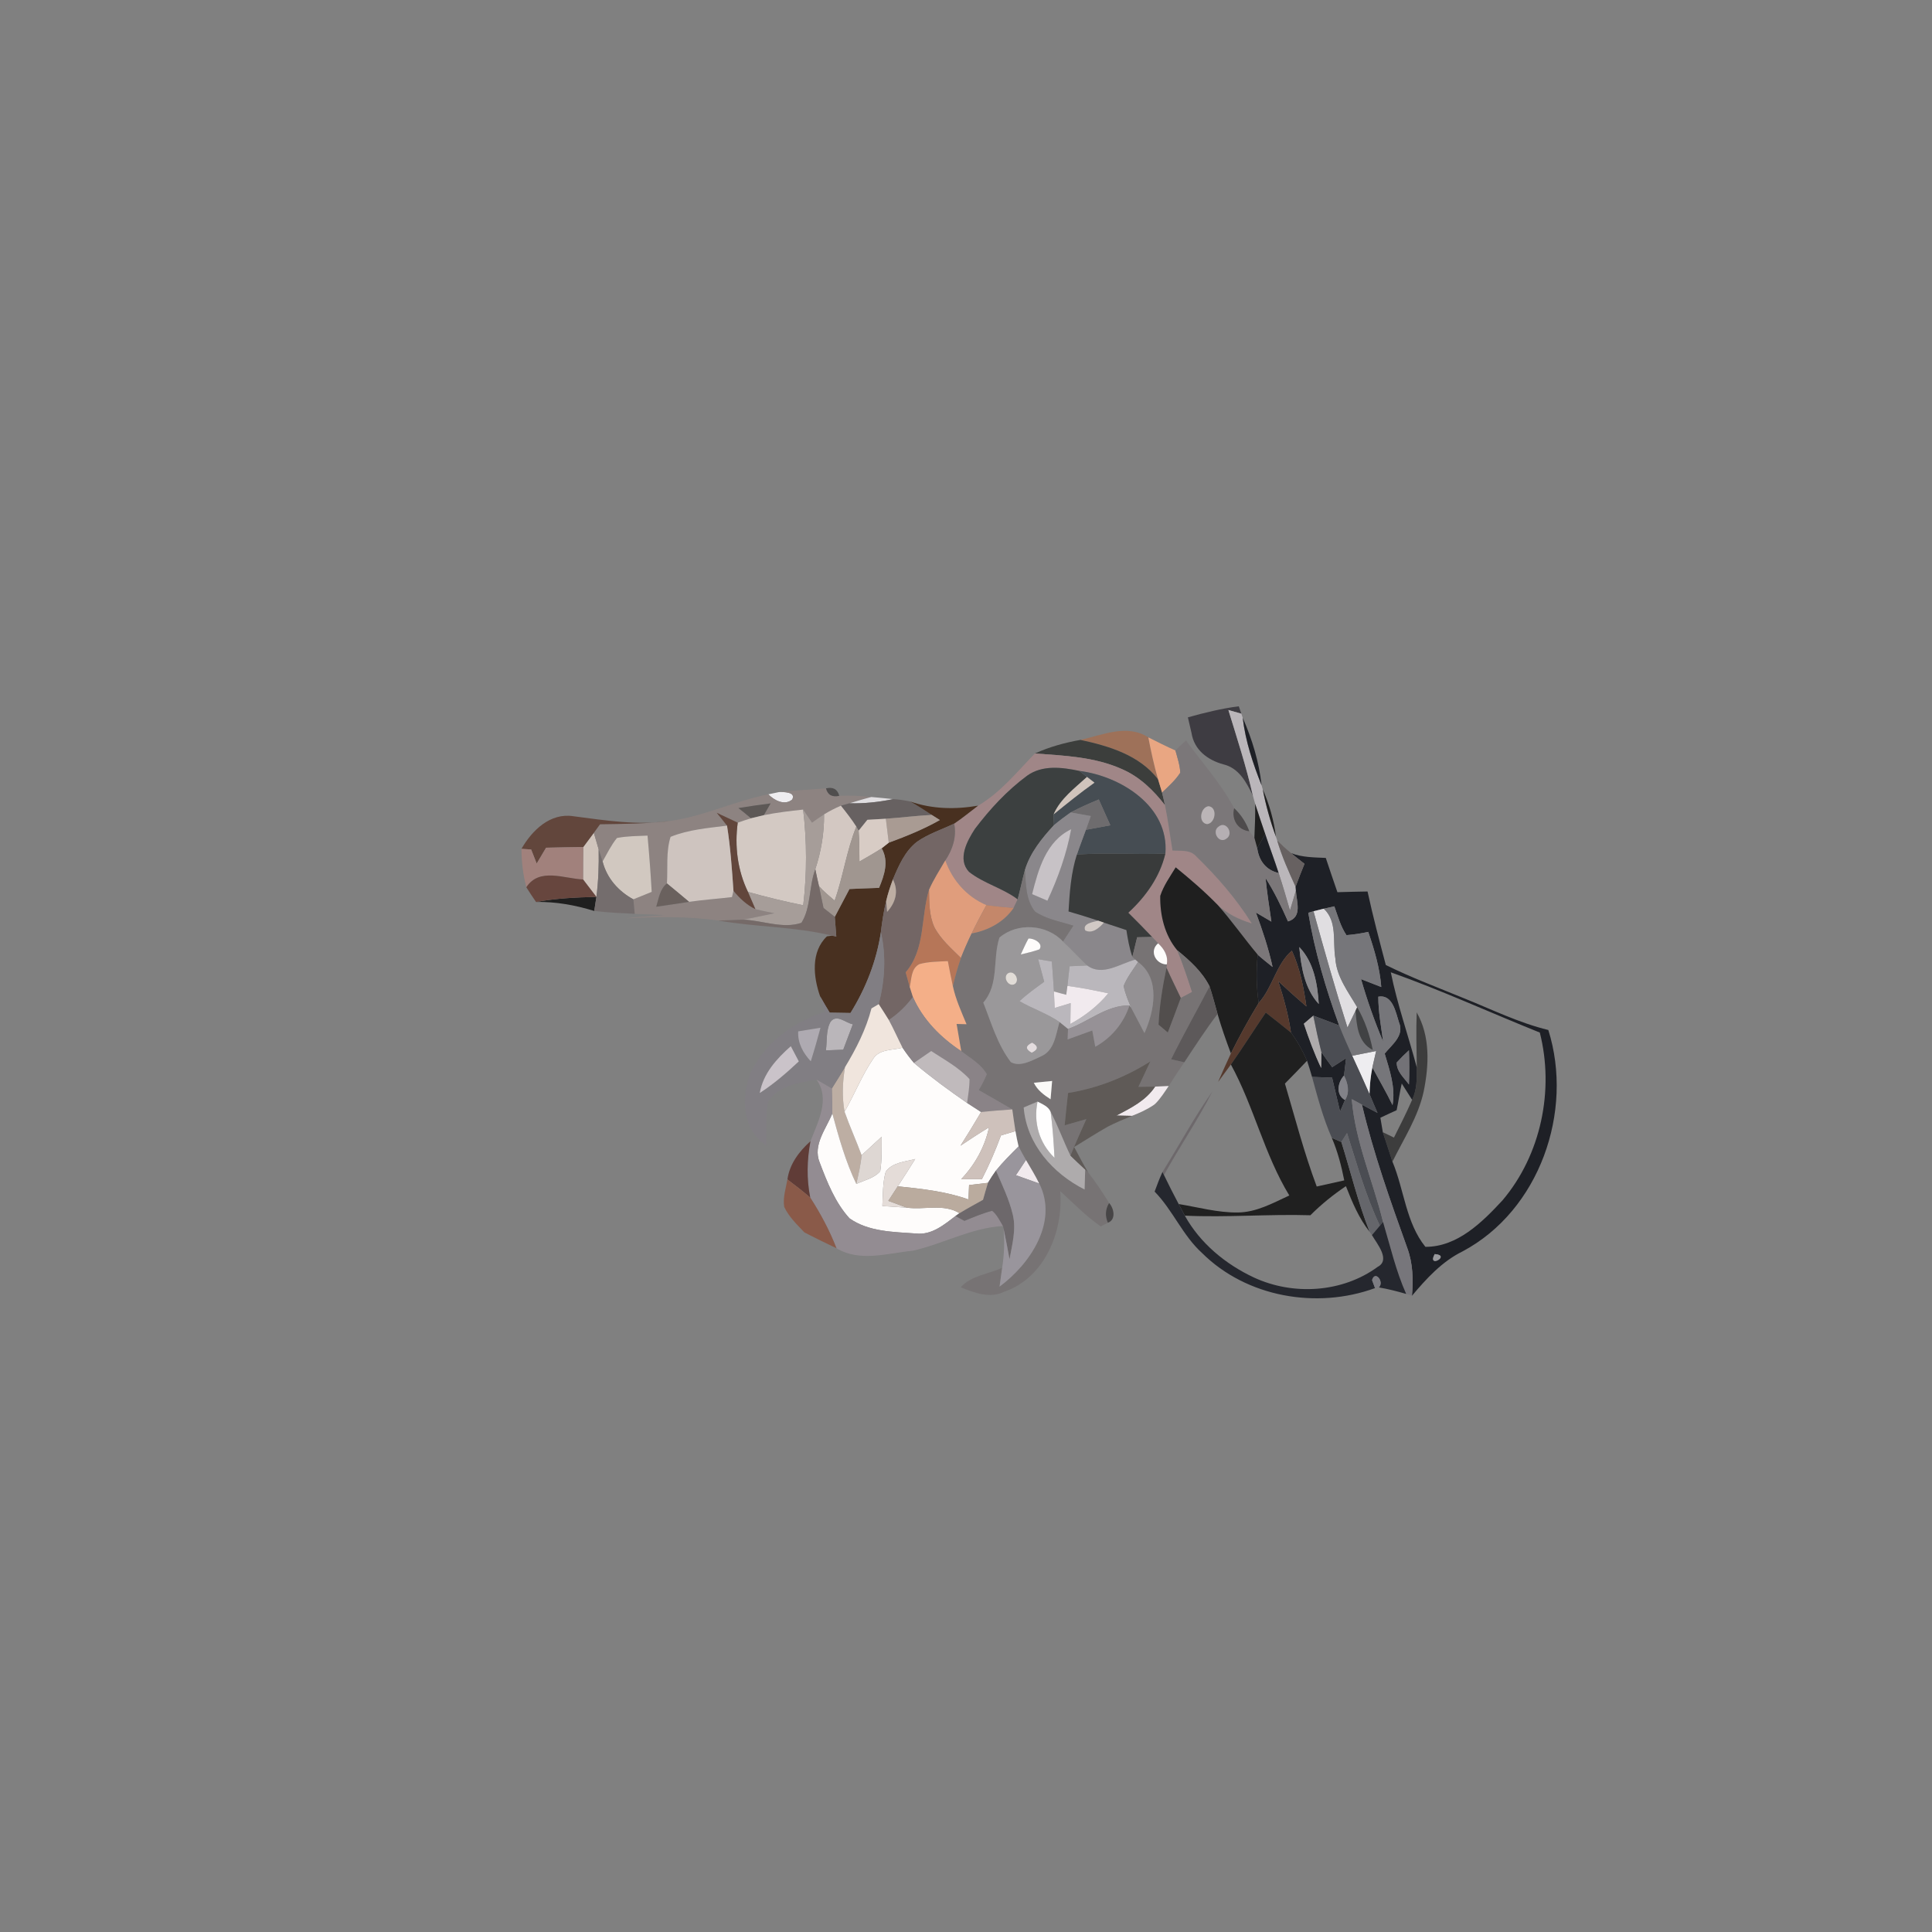 <?xml version="1.0" encoding="UTF-8" ?>
<!DOCTYPE svg PUBLIC "-//W3C//DTD SVG 1.1//EN" "http://www.w3.org/Graphics/SVG/1.1/DTD/svg11.dtd">
<svg width="384pt" height="384pt" viewBox="0 0 384 384" version="1.1" xmlns="http://www.w3.org/2000/svg">
<rect x="0" y="0" width="384" height="384" fill="#808080" stroke="none"/>
<g id="#3e3c42ff">
<path fill="#3e3c42" opacity="1.00" d=" M 236.10 142.58 C 239.42 141.65 242.79 140.82 246.22 140.38 C 246.35 140.75 246.60 141.49 246.73 141.85 C 245.87 141.61 245.01 141.36 244.15 141.12 C 245.88 146.76 247.71 152.38 249.02 158.14 C 247.75 155.51 246.25 152.65 243.15 151.92 C 240.02 151.06 237.35 149.06 236.82 145.67 C 236.64 144.89 236.28 143.35 236.10 142.58 Z" />
</g>
<g id="#bab6baff">
<path fill="#bab6ba" opacity="1.00" d=" M 244.15 141.12 C 245.01 141.36 245.87 141.61 246.73 141.85 L 247.00 142.66 C 247.54 147.31 249.03 151.76 250.75 156.09 L 250.98 156.89 C 251.60 160.09 252.48 163.24 253.60 166.30 L 253.85 167.06 C 254.79 170.22 256.13 173.24 257.51 176.24 L 257.57 177.01 C 257.20 178.33 256.78 179.63 256.39 180.95 C 255.67 178.46 254.95 175.97 254.14 173.52 C 253.30 170.91 252.32 168.36 251.47 165.76 C 250.80 163.76 250.10 161.77 249.47 159.76 C 249.36 159.36 249.13 158.54 249.02 158.14 C 247.71 152.38 245.88 146.76 244.15 141.12 Z" />
<path fill="#bab6ba" opacity="1.00" d=" M 165.08 203.08 C 166.32 201.47 168.06 203.32 169.51 203.58 C 168.87 205.26 168.24 206.95 167.60 208.64 C 166.45 208.68 165.30 208.73 164.15 208.77 C 164.43 206.89 164.12 204.78 165.08 203.08 Z" />
</g>
<g id="#1e2026ff">
<path fill="#1e2026" opacity="1.00" d=" M 247.00 142.66 C 248.87 146.94 250.25 151.44 250.75 156.09 C 249.03 151.76 247.54 147.31 247.00 142.66 Z" />
<path fill="#1e2026" opacity="1.00" d=" M 251.47 165.76 C 252.32 168.36 253.30 170.91 254.14 173.52 C 251.60 172.94 250.21 171.05 249.88 168.55 C 250.28 167.85 251.08 166.45 251.47 165.76 Z" />
<path fill="#1e2026" opacity="1.00" d=" M 256.62 169.57 C 258.82 170.42 261.19 170.41 263.51 170.52 C 264.27 172.79 265.03 175.06 265.82 177.33 C 267.81 177.27 269.81 177.22 271.81 177.19 C 272.87 182.10 274.16 186.95 275.44 191.80 C 280.47 194.29 285.74 196.26 290.92 198.39 C 296.48 200.62 301.89 203.30 307.74 204.72 C 312.85 220.92 305.97 240.59 290.72 248.71 C 286.61 250.73 283.54 254.10 280.64 257.54 C 280.92 254.36 280.83 251.11 279.72 248.09 C 276.35 238.70 272.99 229.28 270.70 219.56 C 271.72 220.11 272.75 220.65 273.79 221.20 C 273.25 219.95 272.71 218.71 272.20 217.46 C 272.25 215.68 272.41 213.90 272.77 212.16 C 274.10 214.66 275.55 217.10 276.78 219.65 C 277.40 216.13 276.20 212.73 275.22 209.41 C 276.67 207.61 279.17 205.83 278.06 203.21 C 277.41 201.18 276.79 197.58 273.95 198.10 C 273.95 201.10 274.51 204.06 274.91 207.02 C 273.19 202.98 271.74 198.83 270.52 194.61 C 271.85 195.14 273.19 195.66 274.54 196.18 C 274.25 192.41 273.17 188.78 271.95 185.22 C 270.52 185.54 269.07 185.75 267.62 185.87 C 266.45 184.14 265.91 182.08 265.21 180.14 C 264.51 180.29 263.81 180.45 263.12 180.61 C 262.61 180.73 261.58 180.99 261.07 181.12 L 260.03 181.42 C 261.30 189.07 263.53 196.55 266.17 203.82 C 264.46 203.16 262.74 202.50 261.03 201.87 C 260.56 202.27 259.62 203.07 259.15 203.47 C 260.15 206.46 261.23 209.42 262.59 212.27 C 262.60 211.48 262.63 209.91 262.64 209.12 C 263.33 210.13 264.05 211.12 264.78 212.11 C 265.70 211.51 266.62 210.92 267.55 210.32 C 267.41 211.47 267.27 212.62 267.13 213.78 C 265.87 215.13 265.45 217.59 267.33 218.64 C 267.09 219.21 266.60 220.37 266.35 220.94 C 265.81 218.69 265.28 216.44 264.76 214.19 C 263.43 214.13 262.10 214.09 260.78 214.05 C 260.47 212.96 260.14 211.89 259.79 210.83 C 258.92 208.86 257.87 206.96 256.59 205.23 C 256.09 201.74 255.15 198.35 254.06 195.01 C 255.89 196.72 257.75 198.40 259.66 200.04 C 259.12 196.26 258.38 192.46 256.77 188.96 C 253.65 191.62 252.96 196.27 250.17 199.35 C 249.72 196.17 249.64 192.95 249.99 189.76 C 250.94 190.61 251.94 191.40 252.94 192.20 C 252.13 188.50 250.93 184.91 249.62 181.37 C 250.64 181.97 251.67 182.58 252.70 183.18 C 252.28 180.30 251.83 177.42 251.54 174.52 C 253.28 177.26 254.69 180.18 256.00 183.14 C 258.91 182.28 257.69 179.24 257.57 177.01 L 257.51 176.24 C 258.06 174.70 258.67 173.20 259.28 171.69 C 258.38 170.99 257.49 170.29 256.62 169.57 M 258.24 188.23 C 258.62 192.22 259.29 196.49 262.12 199.56 C 261.86 195.54 261.14 191.25 258.24 188.23 M 276.43 193.25 C 277.73 199.66 279.92 205.85 281.60 212.17 C 281.63 214.34 281.64 216.59 280.67 218.60 C 280.16 217.79 279.12 216.17 278.61 215.36 C 278.19 217.11 277.97 218.90 277.59 220.66 C 276.50 221.14 275.44 221.66 274.36 222.16 C 274.52 223.12 274.69 224.08 274.85 225.04 C 275.48 226.99 276.12 228.94 276.76 230.89 C 279.09 236.45 279.43 243.03 283.31 247.82 C 289.66 247.84 294.59 242.94 298.62 238.59 C 306.30 229.53 308.95 216.68 306.05 205.23 C 296.17 201.26 286.47 196.81 276.43 193.25 M 277.61 211.18 C 277.58 212.99 279.06 214.20 280.04 215.55 C 280.13 213.28 280.12 211.02 280.04 208.75 C 279.19 209.52 278.38 210.33 277.61 211.18 M 285.16 249.26 C 283.57 252.22 288.51 249.49 285.16 249.26 Z" />
</g>
<g id="#9e7159ff">
<path fill="#9e7159" opacity="1.00" d=" M 214.75 147.06 C 219.14 146.09 224.00 143.83 228.24 146.56 C 228.78 149.37 229.38 152.16 230.18 154.91 C 226.47 150.08 220.44 148.29 214.75 147.06 Z" />
</g>
<g id="#3c3e3cff">
<path fill="#3c3e3c" opacity="1.00" d=" M 205.70 149.76 C 208.57 148.45 211.64 147.61 214.75 147.06 C 220.44 148.29 226.47 150.08 230.18 154.91 C 230.38 155.56 230.77 156.88 230.97 157.53 C 231.18 158.36 231.36 159.18 231.54 160.02 C 229.27 157.08 226.51 154.40 223.07 152.90 C 217.62 150.43 211.56 150.19 205.70 149.76 Z" />
</g>
<g id="#e9a682ff">
<path fill="#e9a682" opacity="1.00" d=" M 228.24 146.56 C 230.03 147.45 231.80 148.36 233.63 149.17 C 234.02 150.62 234.52 152.06 234.59 153.58 C 233.62 155.09 232.25 156.29 230.97 157.53 C 230.77 156.88 230.38 155.56 230.18 154.91 C 229.38 152.16 228.78 149.37 228.24 146.56 Z" />
</g>
<g id="#7b7779ff">
<path fill="#7b7779" opacity="1.00" d=" M 234.29 148.47 C 234.65 148.14 235.37 147.49 235.73 147.17 C 238.95 151.63 242.70 155.74 245.30 160.63 C 244.71 162.82 245.98 164.97 248.31 165.22 C 248.56 165.54 249.06 166.18 249.32 166.50 C 249.46 167.02 249.74 168.04 249.88 168.55 C 250.21 171.05 251.60 172.94 254.14 173.52 C 254.95 175.97 255.67 178.46 256.39 180.95 C 256.78 179.63 257.20 178.33 257.57 177.01 C 257.69 179.24 258.91 182.28 256.00 183.14 C 254.69 180.18 253.28 177.26 251.54 174.52 C 251.83 177.42 252.28 180.30 252.70 183.18 C 251.67 182.58 250.64 181.97 249.62 181.37 C 250.93 184.91 252.13 188.50 252.94 192.20 C 251.94 191.40 250.94 190.61 249.99 189.76 C 247.28 186.53 244.86 183.06 242.06 179.90 C 243.97 181.64 246.32 182.78 248.78 183.53 C 245.71 178.61 241.86 174.21 237.72 170.18 C 236.53 168.84 234.62 169.16 233.04 169.06 C 232.53 166.05 232.15 163.01 231.54 160.02 C 231.36 159.18 231.18 158.36 230.97 157.53 C 232.25 156.29 233.62 155.09 234.59 153.58 C 234.52 152.06 234.02 150.62 233.63 149.17 L 234.29 148.47 M 240.23 160.24 C 238.57 160.42 238.08 163.56 239.92 163.80 C 241.57 163.63 242.06 160.49 240.23 160.24 M 242.22 164.29 C 240.74 165.26 242.31 167.86 243.80 166.66 C 245.26 165.68 243.70 163.07 242.22 164.29 Z" />
</g>
<g id="#a08687ff">
<path fill="#a08687" opacity="1.00" d=" M 194.41 160.13 C 198.88 157.51 202.13 153.42 205.70 149.76 C 211.56 150.19 217.62 150.43 223.07 152.90 C 226.51 154.40 229.27 157.08 231.54 160.02 C 232.15 163.01 232.53 166.05 233.04 169.06 C 234.62 169.16 236.53 168.84 237.72 170.18 C 241.86 174.21 245.71 178.61 248.78 183.53 C 246.32 182.78 243.97 181.64 242.06 179.90 C 239.44 177.21 236.59 174.76 233.68 172.39 C 232.57 174.22 231.28 176.00 230.61 178.06 C 230.54 181.90 231.48 185.85 233.97 188.86 C 235.12 191.57 236.02 194.38 236.93 197.17 C 236.37 197.47 235.25 198.06 234.69 198.35 C 233.74 196.35 232.75 194.37 231.85 192.35 L 231.90 191.69 C 232.25 190.06 231.35 188.54 230.18 187.50 C 229.88 187.18 229.28 186.55 228.99 186.23 C 227.44 184.59 225.86 183.00 224.26 181.41 C 227.72 178.23 230.54 174.29 231.63 169.65 C 232.40 160.26 222.77 154.26 214.52 153.22 C 211.12 152.50 207.20 152.00 204.18 154.15 C 200.19 157.09 196.76 160.80 193.77 164.75 C 192.22 167.13 190.23 170.80 192.61 173.30 C 195.53 175.60 199.29 176.51 202.27 178.75 C 202.07 179.18 201.66 180.03 201.46 180.46 C 199.65 180.33 197.84 180.15 196.05 179.89 C 192.15 178.23 189.30 174.97 187.89 171.01 C 189.35 168.85 190.17 166.31 189.65 163.70 C 191.30 162.60 192.82 161.32 194.41 160.13 Z" />
</g>
<g id="#3c4040ff">
<path fill="#3c4040" opacity="1.00" d=" M 204.18 154.15 C 207.20 152.00 211.12 152.50 214.52 153.22 C 214.90 153.52 215.67 154.12 216.05 154.42 C 213.61 156.67 210.79 158.72 209.42 161.85 C 209.43 162.39 209.46 163.47 209.48 164.01 C 207.08 166.61 204.75 169.48 203.71 172.93 C 203.19 174.86 202.79 176.82 202.27 178.75 C 199.29 176.51 195.53 175.60 192.61 173.30 C 190.23 170.80 192.22 167.13 193.77 164.75 C 196.76 160.80 200.19 157.09 204.18 154.15 Z" />
</g>
<g id="#464d53ff">
<path fill="#464d53" opacity="1.00" d=" M 214.52 153.22 C 222.77 154.26 232.40 160.26 231.63 169.65 C 225.77 169.91 219.90 169.43 214.04 169.85 C 214.60 168.19 215.24 166.57 215.83 164.93 C 217.45 164.63 219.07 164.33 220.69 164.03 C 219.92 162.32 219.16 160.61 218.39 158.90 C 216.50 159.70 214.61 160.51 212.80 161.48 C 211.66 162.28 210.55 163.12 209.48 164.01 C 209.46 163.47 209.43 162.39 209.42 161.85 C 212.07 159.70 214.73 157.54 217.53 155.56 C 217.16 155.28 216.42 154.71 216.05 154.42 C 215.67 154.12 214.90 153.52 214.52 153.22 Z" />
</g>
<g id="#d0c4bcff">
<path fill="#d0c4bc" opacity="1.00" d=" M 216.05 154.42 C 216.42 154.71 217.16 155.28 217.53 155.56 C 214.73 157.54 212.07 159.70 209.42 161.85 C 210.79 158.72 213.61 156.67 216.05 154.42 Z" />
<path fill="#d0c4bc" opacity="1.00" d=" M 115.93 168.35 C 116.63 167.41 117.33 166.47 118.03 165.53 C 118.35 166.62 118.67 167.72 118.99 168.82 C 119.05 171.97 118.94 175.14 118.54 178.27 C 117.65 177.11 116.77 175.95 115.89 174.80 C 115.89 172.65 115.90 170.50 115.93 168.35 Z" />
</g>
<g id="#eeedf0ff">
<path fill="#eeedf0" opacity="1.00" d=" M 152.71 157.88 C 153.24 157.76 154.31 157.54 154.84 157.43 C 155.72 157.40 158.26 157.38 157.46 158.91 C 155.96 160.19 153.86 159.07 152.71 157.88 Z" />
<path fill="#eeedf0" opacity="1.00" d=" M 268.76 209.84 C 270.34 209.51 271.93 209.20 273.52 208.89 C 273.26 209.97 273.01 211.06 272.77 212.16 C 272.41 213.90 272.25 215.68 272.20 217.46 C 271.09 214.90 269.92 212.37 268.76 209.84 Z" />
</g>
<g id="#8d8381ff">
<path fill="#8d8381" opacity="1.00" d=" M 154.84 157.43 C 157.94 157.09 161.06 156.93 164.17 156.69 C 164.50 157.99 165.38 158.49 166.81 158.18 C 168.94 158.07 171.07 158.18 173.19 158.41 C 171.73 158.78 170.29 159.23 168.84 159.66 C 168.42 159.78 167.56 160.02 167.13 160.14 C 165.98 160.63 164.86 161.21 163.79 161.86 C 162.97 162.39 162.18 162.95 161.39 163.51 C 160.80 162.64 160.22 161.78 159.63 160.91 C 157.02 161.19 154.40 161.49 151.82 162.02 C 152.16 161.44 152.83 160.27 153.17 159.68 C 151.02 159.94 148.89 160.27 146.76 160.61 C 147.61 161.26 148.44 161.94 149.26 162.64 C 148.38 162.91 147.50 163.20 146.63 163.51 C 145.25 162.83 143.82 162.22 142.45 161.54 C 143.14 162.39 143.83 163.23 144.50 164.10 C 140.72 164.58 136.84 164.88 133.28 166.33 C 132.34 169.32 132.75 172.51 132.56 175.59 C 131.13 176.72 130.94 178.60 130.43 180.22 C 132.61 179.92 134.78 179.58 136.96 179.25 C 139.79 178.83 142.65 178.65 145.49 178.30 C 145.56 177.99 145.71 177.36 145.78 177.05 C 146.99 178.52 148.40 179.87 150.14 180.70 C 151.39 181.01 152.66 181.26 153.93 181.52 C 151.85 181.94 149.78 182.41 147.69 182.79 C 146.05 182.86 144.40 182.93 142.75 182.96 C 136.66 182.10 130.52 182.21 124.41 182.54 C 126.98 182.11 129.59 182.15 132.17 181.88 C 130.16 181.79 128.16 181.71 126.15 181.63 C 126.06 180.67 125.97 179.71 125.88 178.75 C 127.09 178.25 128.31 177.76 129.53 177.27 C 129.32 173.53 129.04 169.80 128.70 166.08 C 126.67 166.18 124.62 166.16 122.62 166.56 C 121.47 167.98 120.67 169.64 119.77 171.22 C 119.57 170.62 119.18 169.42 118.99 168.82 C 118.67 167.72 118.35 166.62 118.03 165.53 C 118.33 165.10 118.95 164.26 119.26 163.83 C 123.93 163.76 128.61 163.74 133.25 163.16 C 139.95 162.23 146.10 159.18 152.71 157.88 C 153.86 159.07 155.96 160.19 157.46 158.91 C 158.26 157.38 155.72 157.40 154.84 157.43 Z" />
</g>
<g id="#3b3838af">
<path fill="#3b3838" opacity="0.69" d=" M 164.17 156.69 C 165.58 156.37 166.46 156.86 166.81 158.18 C 165.38 158.49 164.50 157.99 164.17 156.69 Z" />
</g>
<g id="#000000c2">
<path fill="#000000" opacity="0.76" d=" M 250.98 156.89 C 252.30 159.88 253.19 163.05 253.60 166.30 C 252.48 163.24 251.60 160.09 250.98 156.89 Z" />
<path fill="#000000" opacity="0.76" d=" M 249.47 159.76 C 250.10 161.77 250.80 163.76 251.47 165.76 C 251.08 166.45 250.28 167.85 249.88 168.55 C 249.74 168.04 249.46 167.02 249.32 166.50 C 249.42 164.26 249.52 162.01 249.47 159.76 Z" />
<path fill="#000000" opacity="0.76" d=" M 230.61 178.06 C 231.28 176.00 232.57 174.22 233.68 172.39 C 236.59 174.76 239.44 177.21 242.06 179.90 C 244.86 183.06 247.28 186.53 249.99 189.76 C 249.64 192.95 249.72 196.17 250.17 199.35 C 248.19 202.61 246.35 205.96 244.65 209.38 C 243.68 206.79 242.76 204.18 242.00 201.53 C 241.48 199.69 241.01 197.85 240.41 196.04 C 238.93 193.11 236.47 190.91 233.97 188.86 C 231.48 185.85 230.54 181.90 230.61 178.06 Z" />
<path fill="#000000" opacity="0.76" d=" M 106.54 179.27 C 110.50 178.56 114.52 178.34 118.54 178.27 C 118.41 179.20 118.26 180.12 118.11 181.06 C 114.35 179.90 110.48 179.20 106.54 179.27 Z" />
</g>
<g id="#e0dee1ff">
<path fill="#e0dee1" opacity="1.00" d=" M 173.19 158.41 C 174.64 158.53 176.08 158.68 177.52 158.83 C 174.67 159.43 171.76 159.73 168.84 159.66 C 170.29 159.23 171.73 158.78 173.19 158.41 Z" />
<path fill="#e0dee1" opacity="1.00" d=" M 261.07 181.12 C 261.58 180.99 262.61 180.73 263.12 180.61 C 265.86 183.18 264.85 187.15 265.41 190.47 C 265.64 194.16 267.97 197.12 269.75 200.19 L 269.42 200.91 C 268.89 202.02 268.35 203.12 267.82 204.23 C 265.39 196.58 263.20 188.85 261.07 181.12 Z" />
</g>
<g id="#676161ff">
<path fill="#676161" opacity="1.00" d=" M 168.84 159.66 C 171.76 159.73 174.67 159.43 177.52 158.83 C 178.66 158.90 179.79 159.06 180.91 159.30 C 182.38 160.12 183.78 161.05 185.19 161.97 C 182.14 162.13 179.11 162.51 176.07 162.73 C 174.84 162.80 173.62 162.87 172.40 162.94 C 171.97 163.48 171.09 164.56 170.66 165.10 L 170.20 164.30 C 169.27 162.84 168.20 161.48 167.13 160.14 C 167.56 160.02 168.42 159.78 168.84 159.66 Z" />
<path fill="#676161" opacity="1.00" d=" M 253.85 167.06 C 254.73 167.94 255.65 168.78 256.62 169.57 C 257.49 170.29 258.38 170.99 259.28 171.69 C 258.67 173.20 258.06 174.70 257.51 176.24 C 256.13 173.24 254.79 170.22 253.85 167.06 Z" />
</g>
<g id="#483020ff">
<path fill="#483020" opacity="1.00" d=" M 180.91 159.30 C 185.29 160.83 189.87 160.91 194.41 160.13 C 192.82 161.32 191.30 162.60 189.65 163.70 C 187.19 164.88 184.54 165.72 182.29 167.29 C 179.87 169.15 178.62 172.06 177.47 174.80 C 176.94 176.20 176.47 177.63 176.13 179.10 C 175.64 181.13 175.33 183.20 175.08 185.28 C 174.22 191.00 172.09 196.43 169.04 201.34 C 167.66 201.31 166.28 201.29 164.91 201.27 C 164.26 200.19 163.61 199.12 163.00 198.02 C 161.65 194.17 161.12 189.19 164.36 186.11 L 165.37 185.97 L 166.22 186.13 C 166.12 184.83 166.02 183.53 165.92 182.23 C 166.89 180.39 167.87 178.54 168.84 176.70 C 170.80 176.60 172.76 176.54 174.72 176.47 C 175.77 173.94 176.71 171.20 175.24 168.61 C 175.60 168.33 176.30 167.77 176.65 167.49 C 180.13 166.21 183.57 164.82 186.80 162.99 C 186.40 162.73 185.59 162.22 185.19 161.97 C 183.78 161.05 182.38 160.12 180.91 159.30 Z" />
</g>
<g id="#6e6c6eff">
<path fill="#6e6c6e" opacity="1.00" d=" M 212.80 161.48 C 214.61 160.51 216.50 159.70 218.39 158.90 C 219.16 160.61 219.92 162.32 220.69 164.03 C 219.07 164.33 217.45 164.63 215.83 164.93 C 216.16 164.02 216.48 163.11 216.80 162.20 C 215.46 161.96 214.13 161.72 212.80 161.48 Z" />
</g>
<g id="#5d5856ff">
<path fill="#5d5856" opacity="1.00" d=" M 146.76 160.61 C 148.89 160.27 151.02 159.94 153.17 159.68 C 152.83 160.27 152.16 161.44 151.82 162.02 C 151.18 162.18 149.90 162.48 149.26 162.64 C 148.44 161.94 147.61 161.26 146.76 160.61 Z" />
</g>
<g id="#d3c8c2ff">
<path fill="#d3c8c2" opacity="1.00" d=" M 163.79 161.86 C 164.86 161.21 165.98 160.63 167.13 160.14 C 168.20 161.48 169.27 162.84 170.20 164.30 C 168.26 169.05 167.60 174.19 165.89 179.01 C 164.82 178.08 163.71 177.19 162.78 176.13 C 162.52 175.01 162.27 173.89 162.05 172.76 C 163.21 169.24 163.83 165.57 163.79 161.86 Z" />
</g>
<g id="#bbb5b7ff">
<path fill="#bbb5b7" opacity="1.00" d=" M 240.23 160.24 C 242.06 160.49 241.57 163.63 239.92 163.80 C 238.08 163.56 238.57 160.42 240.23 160.24 Z" />
</g>
<g id="#d3c9c3ff">
<path fill="#d3c9c3" opacity="1.00" d=" M 151.82 162.02 C 154.40 161.49 157.02 161.19 159.63 160.91 C 160.39 167.23 160.39 173.61 159.65 179.93 C 155.95 179.18 152.29 178.29 148.66 177.27 C 146.59 172.99 145.99 168.20 146.63 163.51 C 147.50 163.20 148.38 162.91 149.26 162.64 C 149.90 162.48 151.18 162.18 151.82 162.02 Z" />
</g>
<g id="#a69d99ff">
<path fill="#a69d99" opacity="1.00" d=" M 159.63 160.91 C 160.22 161.78 160.80 162.64 161.39 163.51 C 162.18 162.95 162.97 162.39 163.79 161.86 C 163.83 165.57 163.21 169.24 162.05 172.76 C 160.76 176.19 161.22 180.38 159.29 183.42 C 155.59 184.68 151.51 182.93 147.69 182.79 C 149.78 182.41 151.85 181.94 153.93 181.52 C 152.66 181.26 151.39 181.01 150.14 180.70 C 149.64 179.56 149.14 178.42 148.66 177.27 C 152.29 178.29 155.95 179.18 159.65 179.93 C 160.39 173.61 160.39 167.23 159.63 160.91 Z" />
</g>
<g id="#464344dd">
<path fill="#464344" opacity="0.87" d=" M 245.30 160.63 C 246.66 161.89 247.67 163.47 248.31 165.22 C 245.98 164.97 244.71 162.82 245.30 160.63 Z" />
</g>
<g id="#62463cff">
<path fill="#62463c" opacity="1.00" d=" M 103.64 168.72 C 105.74 165.05 109.35 161.51 113.95 162.23 C 120.35 163.06 126.78 164.11 133.25 163.16 C 128.61 163.74 123.93 163.76 119.26 163.83 C 118.95 164.26 118.33 165.10 118.03 165.53 C 117.33 166.47 116.63 167.41 115.93 168.35 C 113.47 168.38 111.00 168.43 108.54 168.49 C 107.91 169.53 107.29 170.58 106.67 171.63 C 106.30 170.70 105.94 169.77 105.57 168.84 C 105.09 168.81 104.12 168.75 103.64 168.72 Z" />
<path fill="#62463c" opacity="1.00" d=" M 142.45 161.54 C 143.82 162.22 145.25 162.83 146.63 163.51 C 145.99 168.20 146.59 172.99 148.66 177.27 C 149.14 178.42 149.64 179.56 150.14 180.70 C 148.40 179.87 146.99 178.52 145.78 177.05 C 145.48 172.72 145.18 168.39 144.50 164.10 C 143.83 163.23 143.14 162.39 142.45 161.54 Z" />
</g>
<g id="#a99b93ff">
<path fill="#a99b93" opacity="1.00" d=" M 176.07 162.73 C 179.11 162.51 182.14 162.13 185.19 161.97 C 185.59 162.22 186.40 162.73 186.80 162.99 C 183.57 164.82 180.13 166.21 176.65 167.49 C 176.45 165.90 176.26 164.32 176.07 162.73 Z" />
</g>
<g id="#8a878bff">
<path fill="#8a878b" opacity="1.00" d=" M 209.48 164.01 C 210.55 163.12 211.66 162.28 212.80 161.48 C 214.13 161.72 215.46 161.96 216.80 162.20 C 216.48 163.11 216.16 164.02 215.83 164.93 C 215.24 166.57 214.60 168.19 214.04 169.85 C 212.87 173.50 212.60 177.35 212.38 181.16 C 214.35 181.74 216.32 182.33 218.28 182.99 C 217.38 183.24 215.05 183.52 215.70 184.93 C 217.11 185.68 218.54 184.38 219.41 183.38 C 220.90 183.88 222.39 184.37 223.88 184.86 C 224.16 186.65 224.47 188.45 225.07 190.17 L 225.66 190.73 C 222.60 191.52 219.12 194.13 216.09 191.90 C 214.45 190.34 212.93 188.66 211.27 187.13 C 211.96 186.08 212.65 185.03 213.34 183.98 C 210.77 183.16 207.98 182.72 205.72 181.18 C 203.87 178.89 203.91 175.72 203.71 172.93 C 204.75 169.48 207.08 166.61 209.48 164.01 M 205.14 177.72 C 206.15 178.15 207.16 178.58 208.18 179.02 C 210.29 174.49 211.99 169.75 212.90 164.82 C 207.92 167.19 206.37 172.81 205.14 177.72 Z" />
</g>
<g id="#d8ccc5ff">
<path fill="#d8ccc5" opacity="1.00" d=" M 172.40 162.94 C 173.62 162.87 174.84 162.80 176.07 162.73 C 176.26 164.32 176.45 165.90 176.65 167.49 C 176.30 167.77 175.60 168.33 175.24 168.61 C 173.80 169.54 172.31 170.38 170.82 171.24 C 170.81 169.19 170.81 167.14 170.66 165.10 C 171.09 164.56 171.97 163.48 172.40 162.94 Z" />
</g>
<g id="#cec4bfff">
<path fill="#cec4bf" opacity="1.00" d=" M 133.28 166.33 C 136.84 164.88 140.72 164.58 144.50 164.10 C 145.18 168.39 145.48 172.72 145.78 177.05 C 145.71 177.36 145.56 177.99 145.49 178.30 C 142.65 178.65 139.79 178.83 136.96 179.25 C 135.49 178.03 134.04 176.79 132.56 175.59 C 132.75 172.51 132.34 169.32 133.28 166.33 Z" />
</g>
<g id="#736665ff">
<path fill="#736665" opacity="1.00" d=" M 182.29 167.29 C 184.54 165.72 187.19 164.88 189.65 163.70 C 190.17 166.31 189.35 168.85 187.89 171.01 C 186.78 172.94 185.54 174.82 184.65 176.87 C 182.98 182.33 183.98 188.64 180.01 193.26 C 180.27 194.23 180.54 195.20 180.82 196.16 C 180.97 196.66 181.29 197.66 181.45 198.16 C 180.12 199.94 178.51 201.51 176.66 202.74 C 176.00 201.67 175.33 200.62 174.65 199.58 C 175.86 194.90 176.17 190.02 175.08 185.28 C 175.33 183.20 175.64 181.13 176.13 179.10 C 176.18 179.63 176.27 180.70 176.32 181.24 C 178.01 179.40 178.66 177.10 177.47 174.80 C 178.62 172.06 179.87 169.15 182.29 167.29 Z" />
</g>
<g id="#b5afb3ff">
<path fill="#b5afb3" opacity="1.00" d=" M 242.22 164.29 C 243.70 163.07 245.26 165.68 243.80 166.66 C 242.31 167.86 240.74 165.26 242.22 164.29 Z" />
</g>
<g id="#a09690ff">
<path fill="#a09690" opacity="1.00" d=" M 165.89 179.01 C 167.60 174.19 168.26 169.05 170.20 164.30 L 170.66 165.10 C 170.81 167.14 170.81 169.19 170.82 171.24 C 172.31 170.38 173.80 169.54 175.24 168.61 C 176.71 171.20 175.77 173.94 174.72 176.47 C 172.76 176.54 170.80 176.60 168.84 176.70 C 167.87 178.54 166.89 180.39 165.92 182.23 C 165.17 181.64 164.43 181.05 163.68 180.47 C 163.36 179.03 163.09 177.57 162.78 176.13 C 163.71 177.19 164.82 178.08 165.89 179.01 Z" />
</g>
<g id="#c7c2c6ff">
<path fill="#c7c2c6" opacity="1.00" d=" M 205.14 177.72 C 206.37 172.81 207.92 167.19 212.90 164.82 C 211.99 169.75 210.29 174.49 208.18 179.02 C 207.16 178.58 206.15 178.15 205.14 177.72 Z" />
</g>
<g id="#d1c8c0ff">
<path fill="#d1c8c0" opacity="1.00" d=" M 122.62 166.56 C 124.62 166.16 126.67 166.18 128.70 166.08 C 129.04 169.80 129.32 173.53 129.53 177.27 C 128.31 177.76 127.09 178.25 125.88 178.75 C 122.91 177.13 120.61 174.55 119.77 171.22 C 120.67 169.64 121.47 167.98 122.62 166.56 Z" />
</g>
<g id="#a1817cff">
<path fill="#a1817c" opacity="1.00" d=" M 103.64 168.72 C 104.12 168.75 105.09 168.81 105.57 168.84 C 105.94 169.77 106.30 170.70 106.67 171.63 C 107.29 170.58 107.91 169.53 108.54 168.49 C 111.00 168.43 113.47 168.38 115.93 168.35 C 115.90 170.50 115.89 172.65 115.89 174.80 C 112.11 174.64 107.21 172.37 104.61 176.35 C 103.96 173.86 103.66 171.29 103.64 168.72 Z" />
</g>
<g id="#746d6dfe">
<path fill="#746d6d" opacity="1.00" d=" M 118.99 168.82 C 119.18 169.42 119.57 170.62 119.77 171.22 C 120.61 174.55 122.91 177.13 125.88 178.75 C 125.97 179.71 126.06 180.67 126.15 181.63 C 123.47 181.49 120.78 181.39 118.11 181.06 C 118.26 180.12 118.41 179.20 118.54 178.27 C 118.94 175.14 119.05 171.97 118.99 168.82 Z" />
</g>
<g id="#393b3bff">
<path fill="#393b3b" opacity="1.00" d=" M 214.04 169.85 C 219.90 169.43 225.77 169.91 231.63 169.65 C 230.54 174.29 227.72 178.23 224.26 181.41 C 225.86 183.00 227.44 184.59 228.99 186.23 C 227.99 186.25 227.00 186.27 226.02 186.29 C 225.69 187.58 225.38 188.88 225.07 190.17 C 224.47 188.45 224.16 186.65 223.88 184.86 C 222.39 184.37 220.90 183.88 219.41 183.38 C 219.13 183.28 218.56 183.09 218.28 182.99 C 216.32 182.33 214.35 181.74 212.38 181.16 C 212.60 177.35 212.87 173.50 214.04 169.85 Z" />
</g>
<g id="#e09d7cff">
<path fill="#e09d7c" opacity="1.00" d=" M 187.89 171.01 C 189.30 174.97 192.15 178.23 196.05 179.89 C 195.04 181.74 194.04 183.61 193.13 185.52 C 192.36 187.12 191.64 188.75 190.99 190.40 C 189.09 188.51 186.98 186.70 185.72 184.29 C 184.66 181.98 184.69 179.36 184.65 176.87 C 185.54 174.82 186.78 172.94 187.89 171.01 Z" />
</g>
<g id="#67463eff">
<path fill="#67463e" opacity="1.00" d=" M 104.61 176.35 C 107.21 172.37 112.11 174.64 115.89 174.80 C 116.77 175.95 117.65 177.11 118.54 178.27 C 114.52 178.34 110.50 178.56 106.54 179.27 C 105.88 178.30 105.22 177.34 104.61 176.35 Z" />
</g>
<g id="#756a68ff">
<path fill="#756a68" opacity="1.00" d=" M 159.29 183.42 C 161.22 180.38 160.76 176.19 162.05 172.76 C 162.27 173.89 162.52 175.01 162.78 176.13 C 163.09 177.57 163.36 179.03 163.68 180.47 C 164.43 181.05 165.17 181.64 165.92 182.23 C 166.02 183.53 166.12 184.83 166.22 186.13 L 165.37 185.97 C 157.95 184.15 150.25 184.29 142.75 182.96 C 144.40 182.93 146.05 182.86 147.69 182.79 C 151.51 182.93 155.59 184.68 159.29 183.42 Z" />
</g>
<g id="#777374ff">
<path fill="#777374" opacity="1.00" d=" M 202.27 178.75 C 202.79 176.82 203.19 174.86 203.71 172.93 C 203.91 175.72 203.87 178.89 205.72 181.18 C 207.98 182.72 210.77 183.16 213.34 183.98 C 212.65 185.03 211.96 186.08 211.27 187.13 C 208.05 183.69 202.23 183.30 198.65 186.35 C 197.25 190.58 198.63 195.62 195.44 199.27 C 197.03 203.31 198.26 207.63 200.92 211.11 C 202.80 212.13 205.11 210.78 206.88 209.97 C 209.61 208.83 209.84 205.61 210.59 203.14 C 211.01 203.48 211.86 204.17 212.28 204.51 C 212.26 205.03 212.22 206.07 212.20 206.59 C 213.83 206.00 215.47 205.41 217.10 204.81 C 217.30 205.89 217.50 206.97 217.70 208.05 C 220.94 206.24 223.32 203.37 224.49 199.84 L 224.84 200.32 C 225.71 201.99 226.59 203.66 227.47 205.33 C 229.43 200.94 230.70 194.52 226.20 191.22 L 225.66 190.73 L 225.07 190.17 C 225.38 188.88 225.69 187.58 226.02 186.29 C 227.00 186.27 227.99 186.25 228.99 186.23 C 229.28 186.55 229.88 187.18 230.18 187.50 C 228.35 189.02 229.72 191.67 231.90 191.69 L 231.85 192.35 C 231.07 196.08 230.45 199.85 230.27 203.66 C 230.73 204.05 231.65 204.83 232.11 205.22 C 232.98 202.93 233.85 200.64 234.69 198.35 C 235.25 198.06 236.37 197.47 236.93 197.17 C 236.02 194.38 235.12 191.57 233.97 188.86 C 236.47 190.91 238.93 193.11 240.41 196.04 C 237.89 200.89 235.19 205.64 232.77 210.54 C 233.64 210.74 234.51 210.94 235.39 211.14 C 234.32 212.69 233.29 214.26 232.29 215.85 C 231.39 215.88 230.49 215.93 229.59 215.97 C 228.76 215.98 227.10 216.01 226.27 216.02 C 227.05 214.32 227.84 212.64 228.64 210.96 C 223.66 214.12 218.12 216.30 212.28 217.24 C 212.04 219.38 211.82 221.52 211.61 223.66 C 213.05 223.25 214.48 222.84 215.92 222.43 C 214.83 224.83 213.76 227.25 212.76 229.69 C 211.37 226.84 210.32 223.84 208.83 221.03 C 208.40 219.90 207.19 219.48 206.22 218.95 C 205.53 219.25 204.16 219.83 203.47 220.12 C 204.06 227.40 209.26 233.24 215.57 236.42 C 215.61 235.10 215.65 233.78 215.69 232.46 L 216.25 232.98 C 217.77 234.93 219.14 236.99 220.44 239.10 C 219.69 240.37 219.61 241.68 220.20 243.03 C 219.85 243.21 219.14 243.57 218.78 243.76 C 215.84 241.72 213.35 239.14 210.72 236.74 C 211.39 244.74 207.64 254.02 199.55 256.76 C 196.73 258.14 193.63 256.94 190.95 255.86 C 193.02 253.50 196.48 253.27 199.19 251.97 C 199.02 253.21 198.84 254.46 198.67 255.72 C 204.76 251.22 210.39 242.85 206.55 235.23 C 205.76 233.62 204.82 232.09 203.92 230.56 C 203.40 229.67 202.90 228.77 202.45 227.86 C 202.21 226.85 202.01 225.84 201.83 224.82 C 201.60 223.38 201.40 221.94 201.20 220.51 C 198.99 219.21 196.76 217.94 194.53 216.67 C 195.12 215.65 195.68 214.60 196.13 213.51 C 194.98 211.48 192.84 210.31 191.05 208.92 C 190.74 207.12 190.44 205.32 190.13 203.52 C 190.62 203.54 191.60 203.56 192.10 203.57 C 191.08 201.10 189.95 198.64 189.39 196.01 C 189.81 194.11 190.35 192.24 190.99 190.40 C 191.64 188.75 192.36 187.12 193.13 185.52 C 196.44 184.92 199.52 183.27 201.46 180.46 C 201.66 180.03 202.07 179.18 202.27 178.75 M 205.48 215.21 C 206.18 216.67 207.48 217.63 208.81 218.49 C 208.88 217.58 209.04 215.76 209.12 214.85 C 208.21 214.94 206.39 215.12 205.48 215.21 Z" />
</g>
<g id="#bdaea3ff">
<path fill="#bdaea3" opacity="1.00" d=" M 177.47 174.80 C 178.66 177.10 178.01 179.40 176.32 181.24 C 176.27 180.70 176.18 179.63 176.13 179.10 C 176.47 177.63 176.94 176.20 177.47 174.80 Z" />
<path fill="#bdaea3" opacity="1.00" d=" M 165.33 216.35 C 166.22 214.94 167.10 213.53 167.95 212.11 C 167.46 215.03 167.33 218.03 167.86 220.96 C 168.89 223.88 170.18 226.70 171.25 229.61 C 171.07 231.54 170.62 233.43 170.20 235.32 C 168.06 230.86 166.72 226.07 165.43 221.31 C 165.40 219.65 165.36 218.00 165.33 216.35 Z" />
</g>
<g id="#6a615eff">
<path fill="#6a615e" opacity="1.00" d=" M 130.43 180.22 C 130.94 178.60 131.13 176.72 132.56 175.59 C 134.04 176.79 135.49 178.03 136.96 179.25 C 134.78 179.58 132.61 179.92 130.43 180.22 Z" />
</g>
<g id="#b67658ff">
<path fill="#b67658" opacity="1.00" d=" M 180.01 193.26 C 183.98 188.64 182.98 182.33 184.65 176.87 C 184.69 179.36 184.66 181.98 185.72 184.29 C 186.98 186.70 189.09 188.51 190.99 190.40 C 190.35 192.24 189.81 194.11 189.39 196.01 C 189.03 194.35 188.71 192.69 188.39 191.03 C 186.50 191.13 184.58 191.12 182.75 191.62 C 181.06 192.47 181.19 194.58 180.82 196.16 C 180.54 195.20 180.27 194.23 180.01 193.26 Z" />
</g>
<g id="#c4876aff">
<path fill="#c4876a" opacity="1.00" d=" M 196.05 179.89 C 197.84 180.15 199.65 180.33 201.46 180.46 C 199.52 183.27 196.44 184.92 193.13 185.52 C 194.04 183.61 195.04 181.74 196.05 179.89 Z" />
</g>
<g id="#76767aff">
<path fill="#76767a" opacity="1.00" d=" M 263.12 180.61 C 263.81 180.45 264.51 180.29 265.21 180.14 C 265.91 182.08 266.45 184.14 267.62 185.87 C 269.07 185.75 270.52 185.54 271.95 185.22 C 273.17 188.78 274.25 192.41 274.54 196.18 C 273.19 195.66 271.85 195.14 270.52 194.61 C 271.74 198.83 273.19 202.98 274.91 207.02 C 274.51 204.06 273.95 201.10 273.95 198.10 C 276.79 197.58 277.41 201.18 278.06 203.21 C 279.17 205.83 276.67 207.61 275.22 209.41 C 276.20 212.73 277.40 216.13 276.78 219.65 C 275.55 217.10 274.10 214.66 272.77 212.16 C 273.01 211.06 273.26 209.97 273.52 208.89 C 271.93 209.20 270.34 209.51 268.76 209.84 C 267.85 207.85 266.98 205.85 266.17 203.82 C 263.53 196.55 261.30 189.07 260.03 181.42 L 261.07 181.12 C 263.20 188.85 265.39 196.58 267.82 204.23 C 268.35 203.12 268.89 202.02 269.42 200.91 C 269.65 203.82 269.89 207.22 272.85 208.69 C 272.27 205.71 271.27 202.82 269.75 200.19 C 267.97 197.12 265.64 194.16 265.41 190.47 C 264.85 187.15 265.86 183.18 263.12 180.61 Z" />
</g>
<g id="#d1c9c5ff">
<path fill="#d1c9c5" opacity="1.00" d=" M 218.28 182.99 C 218.56 183.09 219.13 183.28 219.41 183.38 C 218.54 184.38 217.11 185.68 215.70 184.93 C 215.05 183.52 217.38 183.24 218.28 182.99 Z" />
</g>
<g id="#9a989aff">
<path fill="#9a989a" opacity="1.00" d=" M 198.65 186.35 C 202.23 183.30 208.05 183.69 211.27 187.13 C 212.93 188.66 214.45 190.34 216.09 191.90 C 214.92 191.94 213.75 191.99 212.59 192.05 C 212.45 193.35 212.31 194.65 212.16 195.95 C 212.10 196.39 211.98 197.28 211.92 197.72 C 211.31 197.56 210.09 197.23 209.48 197.07 C 209.37 195.08 209.21 193.10 209.06 191.11 C 208.38 190.99 207.02 190.76 206.34 190.64 C 206.74 192.14 207.15 193.63 207.55 195.13 C 205.87 196.36 204.16 197.56 202.64 198.99 C 205.23 200.50 208.13 201.42 210.59 203.14 C 209.84 205.61 209.61 208.83 206.88 209.97 C 205.11 210.78 202.80 212.13 200.92 211.11 C 198.26 207.63 197.03 203.31 195.44 199.27 C 198.63 195.62 197.25 190.58 198.65 186.35 M 204.42 186.54 C 203.85 187.57 203.38 188.64 202.89 189.71 C 204.13 189.41 205.39 189.12 206.60 188.69 C 207.44 187.49 205.48 186.46 204.42 186.54 M 200.29 193.48 C 199.22 194.34 200.57 196.35 201.75 195.55 C 202.80 194.67 201.47 192.65 200.29 193.48 M 205.14 207.23 C 203.80 207.86 203.77 208.53 205.06 209.24 C 206.40 208.61 206.43 207.94 205.14 207.23 Z" />
</g>
<g id="#0000000b">
</g>
<g id="#817e83ff">
<path fill="#817e83" opacity="1.00" d=" M 169.04 201.34 C 172.09 196.43 174.22 191.00 175.08 185.28 C 176.17 190.02 175.86 194.90 174.65 199.58 C 174.29 199.79 173.57 200.21 173.21 200.43 C 172.14 204.59 170.17 208.44 167.95 212.11 C 167.10 213.53 166.22 214.94 165.33 216.35 C 164.32 215.75 163.31 215.16 162.29 214.59 C 158.85 215.23 154.56 215.71 152.65 219.09 C 152.11 221.91 152.41 224.80 152.28 227.66 C 147.46 224.50 147.27 218.04 149.21 213.16 C 152.10 207.25 157.69 203.09 163.90 201.15 C 163.67 200.37 163.22 198.80 163.00 198.02 C 163.61 199.12 164.26 200.19 164.91 201.27 C 166.28 201.29 167.66 201.31 169.04 201.34 M 165.08 203.08 C 164.12 204.78 164.43 206.89 164.15 208.77 C 165.30 208.73 166.45 208.68 167.60 208.64 C 168.24 206.95 168.87 205.26 169.51 203.58 C 168.06 203.32 166.32 201.47 165.08 203.08 M 158.65 204.99 C 158.52 207.30 159.61 209.28 161.15 210.94 C 161.85 208.73 162.48 206.51 163.08 204.27 C 161.60 204.51 160.12 204.74 158.65 204.99 M 151.01 217.24 C 153.81 215.43 156.34 213.24 158.77 210.96 C 158.25 209.95 157.71 208.94 157.18 207.94 C 154.34 210.45 151.69 213.37 151.01 217.24 Z" />
</g>
<g id="#fefcfbff">
<path fill="#fefcfb" opacity="1.00" d=" M 204.42 186.54 C 205.48 186.46 207.44 187.49 206.60 188.69 C 205.39 189.12 204.13 189.41 202.89 189.71 C 203.38 188.64 203.85 187.57 204.42 186.54 Z" />
<path fill="#fefcfb" opacity="1.00" d=" M 231.90 191.69 C 229.72 191.67 228.35 189.02 230.18 187.50 C 231.35 188.54 232.25 190.06 231.90 191.69 Z" />
<path fill="#fefcfb" opacity="1.00" d=" M 173.56 210.42 C 174.79 208.48 177.42 208.76 179.39 208.24 C 180.08 209.29 180.84 210.29 181.66 211.26 C 185.03 214.10 188.59 216.72 192.22 219.22 C 193.14 219.83 194.06 220.42 195.00 221.02 C 193.68 223.28 192.31 225.50 190.91 227.71 C 192.78 226.46 194.66 225.23 196.58 224.06 C 195.74 227.96 193.79 231.48 191.04 234.37 C 192.41 234.36 193.79 234.36 195.16 234.36 C 196.61 231.55 197.86 228.64 198.95 225.68 C 199.91 225.39 200.87 225.10 201.83 224.82 C 202.01 225.84 202.21 226.85 202.45 227.86 C 200.90 229.41 199.34 230.95 197.96 232.66 C 197.39 233.45 196.86 234.26 196.36 235.10 C 195.11 235.24 193.86 235.39 192.61 235.54 C 192.57 236.49 192.53 237.44 192.49 238.40 C 187.97 236.79 183.18 236.28 178.44 235.79 C 179.63 234.00 180.77 232.17 181.91 230.36 C 179.89 230.91 177.38 231.03 176.05 232.87 C 175.42 235.09 175.50 237.43 175.38 239.71 C 176.99 239.82 178.60 239.93 180.22 240.03 C 183.71 240.52 187.51 239.18 190.71 241.13 L 189.91 241.70 C 187.62 243.44 185.17 245.52 182.07 245.17 C 177.61 244.85 172.63 244.84 168.84 242.15 C 165.99 239.02 164.40 234.95 162.91 231.04 C 161.50 227.56 164.20 224.38 165.43 221.31 C 166.72 226.07 168.06 230.86 170.20 235.32 C 171.81 234.57 173.74 234.19 174.95 232.80 C 175.31 230.53 175.22 228.22 175.24 225.93 C 173.90 227.15 172.58 228.38 171.25 229.61 C 170.18 226.70 168.89 223.88 167.86 220.96 C 169.86 217.50 171.31 213.73 173.56 210.42 Z" />
</g>
<g id="#55392dff">
<path fill="#55392d" opacity="1.00" d=" M 250.17 199.35 C 252.96 196.27 253.65 191.62 256.77 188.96 C 258.38 192.46 259.12 196.26 259.66 200.04 C 257.75 198.40 255.89 196.72 254.06 195.01 C 255.15 198.35 256.09 201.74 256.59 205.23 C 254.94 203.87 253.25 202.57 251.58 201.25 C 249.24 204.67 247.04 208.20 244.65 211.58 C 243.81 212.74 242.96 213.90 242.11 215.04 C 242.93 213.14 243.77 211.25 244.65 209.38 C 246.35 205.96 248.19 202.61 250.17 199.35 Z" />
</g>
<g id="#8a898dff">
<path fill="#8a898d" opacity="1.00" d=" M 258.24 188.23 C 261.14 191.25 261.86 195.54 262.12 199.56 C 259.29 196.49 258.62 192.22 258.24 188.23 Z" />
</g>
<g id="#f4af88ff">
<path fill="#f4af88" opacity="1.00" d=" M 182.75 191.62 C 184.58 191.12 186.50 191.13 188.39 191.03 C 188.71 192.69 189.03 194.35 189.39 196.01 C 189.95 198.64 191.08 201.10 192.10 203.57 C 191.60 203.56 190.62 203.54 190.13 203.52 C 190.44 205.32 190.74 207.12 191.05 208.92 C 186.98 206.24 183.43 202.67 181.45 198.16 C 181.29 197.66 180.97 196.66 180.82 196.16 C 181.19 194.58 181.06 192.47 182.75 191.62 Z" />
</g>
<g id="#bab7bcff">
<path fill="#bab7bc" opacity="1.00" d=" M 206.34 190.64 C 207.02 190.76 208.38 190.99 209.06 191.11 C 209.21 193.10 209.37 195.08 209.48 197.07 C 209.53 198.16 209.57 199.25 209.62 200.34 C 210.68 200.02 211.74 199.70 212.80 199.38 C 212.77 200.76 212.75 202.14 212.74 203.52 C 215.60 201.95 218.21 199.96 220.28 197.43 C 217.59 196.85 214.89 196.31 212.16 195.95 C 212.31 194.65 212.45 193.35 212.59 192.05 C 213.75 191.99 214.92 191.94 216.09 191.90 C 219.12 194.13 222.60 191.52 225.66 190.73 L 226.20 191.22 C 225.19 192.76 224.03 194.24 223.34 195.96 C 223.63 197.48 224.25 198.90 224.84 200.32 L 224.49 199.84 C 219.94 199.76 216.38 203.08 212.28 204.51 C 211.86 204.17 211.01 203.48 210.59 203.14 C 208.13 201.42 205.23 200.50 202.64 198.99 C 204.16 197.56 205.87 196.36 207.55 195.13 C 207.15 193.63 206.74 192.14 206.34 190.64 Z" />
</g>
<g id="#949194ff">
<path fill="#949194" opacity="1.00" d=" M 223.34 195.96 C 224.03 194.24 225.19 192.76 226.20 191.22 C 230.70 194.52 229.43 200.94 227.47 205.33 C 226.59 203.66 225.71 201.99 224.84 200.32 C 224.25 198.90 223.63 197.48 223.34 195.96 Z" />
</g>
<g id="#e1dcd7ff">
<path fill="#e1dcd7" opacity="1.00" d=" M 200.29 193.48 C 201.47 192.65 202.80 194.67 201.75 195.55 C 200.57 196.35 199.22 194.34 200.29 193.48 Z" />
</g>
<g id="#524e4dff">
<path fill="#524e4d" opacity="1.00" d=" M 230.27 203.66 C 230.45 199.85 231.07 196.08 231.85 192.35 C 232.75 194.37 233.74 196.35 234.69 198.35 C 233.85 200.64 232.98 202.93 232.11 205.22 C 231.65 204.83 230.73 204.05 230.27 203.66 Z" />
</g>
<g id="#f1eaeeff">
<path fill="#f1eaee" opacity="1.00" d=" M 212.16 195.95 C 214.89 196.31 217.59 196.85 220.28 197.43 C 218.21 199.96 215.60 201.95 212.74 203.52 C 212.75 202.14 212.77 200.76 212.80 199.38 C 211.74 199.70 210.68 200.02 209.62 200.34 C 209.57 199.25 209.53 198.16 209.48 197.07 C 210.09 197.23 211.31 197.56 211.92 197.72 C 211.98 197.28 212.10 196.39 212.16 195.95 Z" />
<path fill="#f1eaee" opacity="1.00" d=" M 229.59 215.97 C 230.49 215.93 231.39 215.88 232.29 215.85 C 231.46 217.06 230.68 218.33 229.63 219.37 C 229.56 219.42 229.42 219.54 229.35 219.60 C 228.00 220.52 226.50 221.20 224.98 221.79 C 224.21 221.77 222.68 221.74 221.91 221.72 C 224.76 220.23 227.76 218.75 229.59 215.97 Z" />
<path fill="#f1eaee" opacity="1.00" d=" M 201.92 233.58 C 202.58 232.57 203.25 231.56 203.92 230.56 C 204.82 232.09 205.76 233.62 206.55 235.23 C 205.01 234.67 203.46 234.13 201.92 233.58 Z" />
</g>
<g id="#5d595afe">
<path fill="#5d595a" opacity="1.00" d=" M 240.41 196.04 C 241.01 197.85 241.48 199.69 242.00 201.53 C 239.65 204.63 237.53 207.90 235.39 211.14 C 234.51 210.94 233.64 210.74 232.77 210.54 C 235.19 205.64 237.89 200.89 240.41 196.04 Z" />
</g>
<g id="#8a8387ff">
<path fill="#8a8387" opacity="1.00" d=" M 181.45 198.16 C 183.43 202.67 186.98 206.24 191.05 208.92 C 192.84 210.31 194.98 211.48 196.13 213.51 C 195.68 214.60 195.12 215.65 194.53 216.67 C 196.76 217.94 198.99 219.21 201.20 220.51 C 199.13 220.65 197.06 220.80 195.00 221.02 C 194.06 220.42 193.14 219.83 192.22 219.22 C 192.44 217.64 192.71 216.07 192.70 214.48 C 190.55 212.14 187.71 210.62 185.08 208.90 C 183.93 209.68 182.80 210.47 181.66 211.26 C 180.84 210.29 180.08 209.29 179.39 208.24 C 178.45 206.42 177.64 204.53 176.66 202.74 C 178.51 201.51 180.12 199.94 181.45 198.16 Z" />
</g>
<g id="#969196ff">
<path fill="#969196" opacity="1.00" d=" M 212.28 204.51 C 216.38 203.08 219.94 199.76 224.49 199.84 C 223.32 203.37 220.94 206.24 217.70 208.05 C 217.50 206.97 217.30 205.89 217.10 204.81 C 215.47 205.41 213.83 206.00 212.20 206.59 C 212.22 206.07 212.26 205.03 212.28 204.51 Z" />
</g>
<g id="#f0e5ddff">
<path fill="#f0e5dd" opacity="1.00" d=" M 173.21 200.43 C 173.57 200.21 174.29 199.79 174.65 199.58 C 175.33 200.62 176.00 201.67 176.66 202.74 C 177.64 204.53 178.45 206.42 179.39 208.24 C 177.42 208.76 174.79 208.48 173.56 210.42 C 171.31 213.73 169.86 217.50 167.86 220.96 C 167.33 218.03 167.46 215.03 167.95 212.11 C 170.17 208.44 172.14 204.59 173.21 200.43 Z" />
</g>
<g id="#000000c0">
<path fill="#000000" opacity="0.75" d=" M 244.65 211.58 C 247.04 208.20 249.24 204.67 251.58 201.25 C 253.25 202.57 254.94 203.87 256.59 205.23 C 257.87 206.96 258.92 208.86 259.79 210.83 C 258.33 212.35 256.88 213.88 255.39 215.37 C 257.41 222.21 259.20 229.14 261.71 235.83 C 263.53 235.41 265.36 235.01 267.18 234.61 C 266.61 231.73 265.87 228.86 264.71 226.16 C 265.18 226.36 266.14 226.78 266.61 226.98 C 268.47 232.94 269.93 239.03 272.23 244.84 C 270.09 242.14 268.76 238.94 267.51 235.76 C 264.98 237.46 262.61 239.38 260.45 241.54 C 252.13 241.29 243.82 242.01 235.49 241.62 C 235.07 240.85 234.66 240.08 234.27 239.31 C 238.15 239.95 242.01 241.03 245.98 240.99 C 249.68 240.98 252.99 239.12 256.26 237.61 C 251.28 229.43 249.23 219.96 244.65 211.58 Z" />
</g>
<g id="#414244ff">
<path fill="#414244" opacity="1.00" d=" M 269.42 200.91 L 269.75 200.19 C 271.27 202.82 272.27 205.71 272.85 208.69 C 269.89 207.22 269.65 203.82 269.42 200.91 Z" />
</g>
<g id="#aeabacff">
<path fill="#aeabac" opacity="1.00" d=" M 259.15 203.47 C 259.62 203.07 260.56 202.27 261.03 201.87 C 261.51 204.30 262.04 206.72 262.64 209.12 C 262.63 209.91 262.60 211.48 262.59 212.27 C 261.23 209.42 260.15 206.46 259.15 203.47 Z" />
<path fill="#aeabac" opacity="1.00" d=" M 203.47 220.12 C 204.16 219.83 205.53 219.25 206.22 218.95 C 205.37 223.11 206.54 227.18 209.59 230.13 C 209.43 227.09 209.23 224.05 208.83 221.03 C 210.32 223.84 211.37 226.84 212.76 229.69 C 213.71 230.64 214.70 231.54 215.69 232.46 C 215.65 233.78 215.61 235.10 215.57 236.42 C 209.26 233.24 204.06 227.40 203.47 220.12 Z" />
</g>
<g id="#4b4d53ff">
<path fill="#4b4d53" opacity="1.00" d=" M 261.03 201.87 C 262.74 202.50 264.46 203.16 266.17 203.82 C 266.98 205.85 267.85 207.85 268.76 209.84 C 269.92 212.37 271.09 214.90 272.20 217.46 C 272.71 218.71 273.25 219.95 273.79 221.20 C 272.75 220.65 271.72 220.11 270.70 219.56 C 270.01 219.19 269.34 218.82 268.67 218.46 C 269.37 226.91 272.89 234.71 274.89 242.87 L 274.26 243.61 C 271.45 237.72 269.71 231.41 267.73 225.21 C 267.45 225.65 266.89 226.54 266.61 226.98 C 266.14 226.78 265.18 226.36 264.71 226.16 C 262.98 222.26 261.90 218.14 260.78 214.05 C 262.10 214.09 263.43 214.13 264.76 214.19 C 265.28 216.44 265.81 218.69 266.35 220.94 C 266.60 220.37 267.09 219.21 267.33 218.64 C 268.34 217.12 267.89 215.28 267.13 213.78 C 267.27 212.62 267.41 211.47 267.55 210.32 C 266.62 210.92 265.70 211.51 264.78 212.11 C 264.05 211.12 263.33 210.13 262.64 209.12 C 262.04 206.72 261.51 204.30 261.03 201.87 Z" />
</g>
<g id="#02020388">
<path fill="#020203" opacity="0.53" d=" M 281.58 201.22 C 284.30 205.99 284.03 211.72 282.97 216.93 C 281.88 221.97 279.01 226.33 276.76 230.89 C 276.12 228.94 275.48 226.99 274.85 225.04 C 275.40 225.31 276.50 225.83 277.06 226.10 C 278.30 223.61 279.57 221.14 280.67 218.60 C 281.64 216.59 281.63 214.34 281.60 212.17 C 281.55 208.52 281.44 204.87 281.58 201.22 Z" />
</g>
<g id="#aeaab1ff">
<path fill="#aeaab1" opacity="1.00" d=" M 158.65 204.99 C 160.12 204.74 161.60 204.51 163.08 204.27 C 162.48 206.51 161.85 208.73 161.15 210.94 C 159.61 209.28 158.52 207.30 158.65 204.99 Z" />
</g>
<g id="#e3dcdeff">
<path fill="#e3dcde" opacity="1.00" d=" M 205.14 207.23 C 206.43 207.94 206.40 208.61 205.06 209.24 C 203.77 208.53 203.80 207.86 205.14 207.23 Z" />
</g>
<g id="#cac3c9ff">
<path fill="#cac3c9" opacity="1.00" d=" M 151.01 217.24 C 151.69 213.37 154.34 210.45 157.18 207.94 C 157.71 208.94 158.25 209.95 158.77 210.96 C 156.34 213.24 153.81 215.43 151.01 217.24 Z" />
</g>
<g id="#c0babcff">
<path fill="#c0babc" opacity="1.00" d=" M 181.66 211.26 C 182.80 210.47 183.93 209.68 185.08 208.90 C 187.71 210.62 190.55 212.14 192.70 214.48 C 192.71 216.07 192.44 217.64 192.22 219.22 C 188.59 216.72 185.03 214.10 181.66 211.26 Z" />
</g>
<g id="#737277fb">
<path fill="#737277" opacity="1.00" d=" M 277.61 211.18 C 278.38 210.33 279.19 209.52 280.04 208.75 C 280.12 211.02 280.13 213.28 280.04 215.55 C 279.06 214.20 277.58 212.99 277.61 211.18 Z" />
</g>
<g id="#5f5a57ff">
<path fill="#5f5a57" opacity="1.00" d=" M 212.28 217.24 C 218.12 216.30 223.66 214.12 228.64 210.96 C 227.84 212.64 227.05 214.32 226.27 216.02 C 227.10 216.01 228.76 215.98 229.59 215.97 C 227.76 218.75 224.76 220.23 221.91 221.72 C 222.68 221.74 224.21 221.77 224.98 221.79 C 223.35 222.45 221.74 223.14 220.18 223.93 C 217.91 225.22 215.73 226.63 213.50 227.98 C 214.39 229.66 215.27 231.34 216.25 232.98 L 215.69 232.46 C 214.70 231.54 213.71 230.64 212.76 229.69 C 213.76 227.25 214.83 224.83 215.92 222.43 C 214.48 222.84 213.05 223.25 211.61 223.66 C 211.82 221.52 212.04 219.38 212.28 217.24 Z" />
</g>
<g id="#828288ff">
<path fill="#828288" opacity="1.00" d=" M 267.33 218.64 C 265.45 217.59 265.87 215.13 267.13 213.78 C 267.89 215.28 268.34 217.12 267.33 218.64 Z" />
</g>
<g id="#938c92ff">
<path fill="#938c92" opacity="1.00" d=" M 162.29 214.59 C 163.31 215.16 164.32 215.75 165.33 216.35 C 165.36 218.00 165.40 219.65 165.43 221.31 C 164.20 224.38 161.50 227.56 162.91 231.04 C 164.40 234.95 165.99 239.02 168.84 242.15 C 172.63 244.84 177.61 244.85 182.07 245.17 C 185.17 245.52 187.62 243.44 189.91 241.70 C 190.36 241.94 191.24 242.42 191.69 242.65 C 193.50 241.92 195.30 241.14 197.20 240.65 C 198.18 241.45 198.71 242.61 199.35 243.68 C 193.05 244.04 187.52 247.20 181.49 248.58 C 176.46 249.07 170.93 250.91 166.26 248.10 C 164.89 244.56 163.09 241.20 161.04 238.02 C 160.30 234.32 160.39 230.51 161.09 226.82 C 162.57 222.98 165.06 218.44 162.29 214.59 Z" />
</g>
<g id="#fbfaf8ff">
<path fill="#fbfaf8" opacity="1.00" d=" M 205.48 215.21 C 206.39 215.12 208.21 214.94 209.12 214.85 C 209.04 215.76 208.88 217.58 208.81 218.49 C 207.48 217.63 206.18 216.67 205.48 215.21 Z" />
</g>
<g id="#02020226">
</g>
<g id="#6d686bff">
<path fill="#6d686b" opacity="1.00" d=" M 231.05 232.94 C 234.39 227.63 237.33 222.08 240.96 216.96 C 238.07 222.67 234.42 227.94 231.35 233.55 L 231.05 232.94 Z" />
<path fill="#6d686b" opacity="1.00" d=" M 197.96 232.66 C 199.20 235.54 200.59 238.39 201.31 241.45 C 202.01 244.40 201.17 247.39 200.65 250.29 C 200.28 248.24 199.89 246.20 199.46 244.16 L 199.35 243.68 C 198.71 242.61 198.18 241.45 197.20 240.65 C 195.30 241.14 193.50 241.92 191.69 242.65 C 191.24 242.42 190.36 241.94 189.91 241.70 L 190.71 241.13 C 192.24 240.19 193.82 239.34 195.38 238.47 C 195.69 237.34 196.02 236.22 196.36 235.10 C 196.86 234.26 197.39 233.45 197.96 232.66 Z" />
</g>
<g id="#77767bff">
<path fill="#77767b" opacity="1.00" d=" M 268.67 218.46 C 269.34 218.82 270.01 219.19 270.70 219.56 C 272.99 229.28 276.35 238.70 279.72 248.09 C 280.83 251.11 280.92 254.36 280.64 257.54 L 279.49 257.18 C 277.44 252.59 276.32 247.67 274.89 242.87 C 272.89 234.71 269.37 226.91 268.67 218.46 Z" />
</g>
<g id="#fffefeff">
<path fill="#fffefe" opacity="1.00" d=" M 206.22 218.95 C 207.19 219.48 208.40 219.90 208.83 221.03 C 209.23 224.05 209.43 227.09 209.59 230.13 C 206.54 227.18 205.37 223.11 206.22 218.95 Z" />
</g>
<g id="#423f3faf">
<path fill="#423f3f" opacity="0.69" d=" M 229.35 219.60 C 229.42 219.54 229.56 219.42 229.63 219.37 C 229.56 219.42 229.42 219.54 229.35 219.60 Z" />
</g>
<g id="#cec1bbff">
<path fill="#cec1bb" opacity="1.00" d=" M 195.00 221.02 C 197.06 220.80 199.13 220.65 201.20 220.51 C 201.40 221.94 201.60 223.38 201.83 224.82 C 200.87 225.10 199.91 225.39 198.95 225.68 C 197.86 228.64 196.61 231.55 195.16 234.36 C 193.79 234.36 192.41 234.36 191.04 234.37 C 193.79 231.48 195.74 227.96 196.58 224.06 C 194.66 225.23 192.78 226.46 190.91 227.71 C 192.31 225.50 193.68 223.28 195.00 221.02 Z" />
</g>
<g id="#00000015">
</g>
<g id="#65666bfe">
<path fill="#65666b" opacity="1.00" d=" M 266.61 226.98 C 266.89 226.54 267.45 225.65 267.73 225.21 C 269.71 231.41 271.45 237.72 274.26 243.61 C 273.87 244.08 273.07 245.02 272.68 245.48 L 272.23 244.84 C 269.93 239.03 268.47 232.94 266.61 226.98 Z" />
</g>
<g id="#ded7d3ff">
<path fill="#ded7d3" opacity="1.00" d=" M 171.25 229.61 C 172.58 228.38 173.90 227.15 175.24 225.93 C 175.22 228.22 175.31 230.53 174.95 232.80 C 173.74 234.19 171.81 234.57 170.20 235.32 C 170.62 233.43 171.07 231.54 171.25 229.61 Z" />
</g>
<g id="#5e3732ee">
<path fill="#5e3732" opacity="0.93" d=" M 156.51 234.42 C 156.94 231.33 158.84 228.85 161.09 226.82 C 160.39 230.51 160.30 234.32 161.04 238.02 C 159.58 236.76 158.04 235.59 156.51 234.42 Z" />
</g>
<g id="#99959cff">
<path fill="#99959c" opacity="1.00" d=" M 202.45 227.86 C 202.90 228.77 203.40 229.67 203.92 230.56 C 203.25 231.56 202.58 232.57 201.92 233.58 C 203.46 234.13 205.01 234.67 206.55 235.23 C 210.39 242.85 204.76 251.22 198.67 255.72 C 198.84 254.46 199.02 253.21 199.19 251.97 C 199.59 249.38 199.70 246.76 199.46 244.16 C 199.89 246.20 200.28 248.24 200.65 250.29 C 201.17 247.39 202.01 244.40 201.31 241.45 C 200.59 238.39 199.20 235.54 197.96 232.66 C 199.34 230.95 200.90 229.41 202.45 227.86 Z" />
</g>
<g id="#e4dcd8ff">
<path fill="#e4dcd8" opacity="1.00" d=" M 176.05 232.87 C 177.38 231.03 179.89 230.91 181.91 230.36 C 180.77 232.17 179.63 234.00 178.44 235.79 C 177.81 236.75 177.19 237.72 176.56 238.68 C 177.77 239.14 178.99 239.59 180.22 240.03 C 178.60 239.93 176.99 239.82 175.38 239.71 C 175.50 237.43 175.42 235.09 176.05 232.87 Z" />
</g>
<g id="#25272efd">
<path fill="#25272e" opacity="1.00" d=" M 229.49 236.84 C 229.97 235.52 230.47 234.21 231.05 232.94 L 231.35 233.55 C 232.28 235.49 233.26 237.41 234.27 239.31 C 234.66 240.08 235.07 240.85 235.49 241.62 C 238.53 247.10 243.59 251.28 249.22 253.91 C 257.03 257.54 266.81 256.94 273.82 251.80 C 276.44 250.43 273.69 247.22 272.68 245.48 C 273.07 245.02 273.87 244.08 274.26 243.61 L 274.89 242.87 C 276.32 247.67 277.44 252.59 279.49 257.18 C 277.69 256.66 275.88 256.19 274.04 255.88 C 275.21 254.84 273.31 252.38 272.71 254.43 C 272.85 254.82 273.15 255.62 273.30 256.02 C 261.72 260.25 247.77 257.84 238.93 249.06 C 235.06 245.56 233.11 240.54 229.49 236.84 Z" />
</g>
<g id="#8a5a49fe">
<path fill="#8a5a49" opacity="1.00" d=" M 156.51 234.42 C 158.04 235.59 159.58 236.76 161.04 238.02 C 163.09 241.20 164.89 244.56 166.26 248.10 C 164.12 247.08 161.99 246.05 159.89 244.96 C 158.41 243.39 156.79 241.86 155.87 239.88 C 155.57 238.04 156.19 236.21 156.51 234.42 Z" />
</g>
<g id="#baab9eff">
<path fill="#baab9e" opacity="1.00" d=" M 192.61 235.54 C 193.86 235.39 195.11 235.24 196.36 235.10 C 196.02 236.22 195.69 237.34 195.38 238.47 C 193.82 239.34 192.24 240.19 190.71 241.13 C 187.51 239.18 183.71 240.52 180.22 240.03 C 178.99 239.59 177.77 239.14 176.56 238.68 C 177.19 237.72 177.81 236.75 178.44 235.79 C 183.18 236.28 187.97 236.79 192.49 238.40 C 192.53 237.44 192.57 236.49 192.61 235.54 Z" />
</g>
<g id="#343233bf">
<path fill="#343233" opacity="0.75" d=" M 220.44 239.10 C 221.40 240.15 221.89 242.41 220.20 243.03 C 219.61 241.68 219.69 240.37 220.44 239.10 Z" />
</g>
<g id="#99999dfd">
<path fill="#99999d" opacity="1.00" d=" M 285.16 249.26 C 288.51 249.49 283.57 252.22 285.16 249.26 Z" />
</g>
<g id="#7d7d83fc">
<path fill="#7d7d83" opacity="1.00" d=" M 272.71 254.43 C 273.31 252.38 275.21 254.84 274.04 255.88 L 273.30 256.02 C 273.15 255.62 272.85 254.82 272.71 254.43 Z" />
</g>
</svg>

